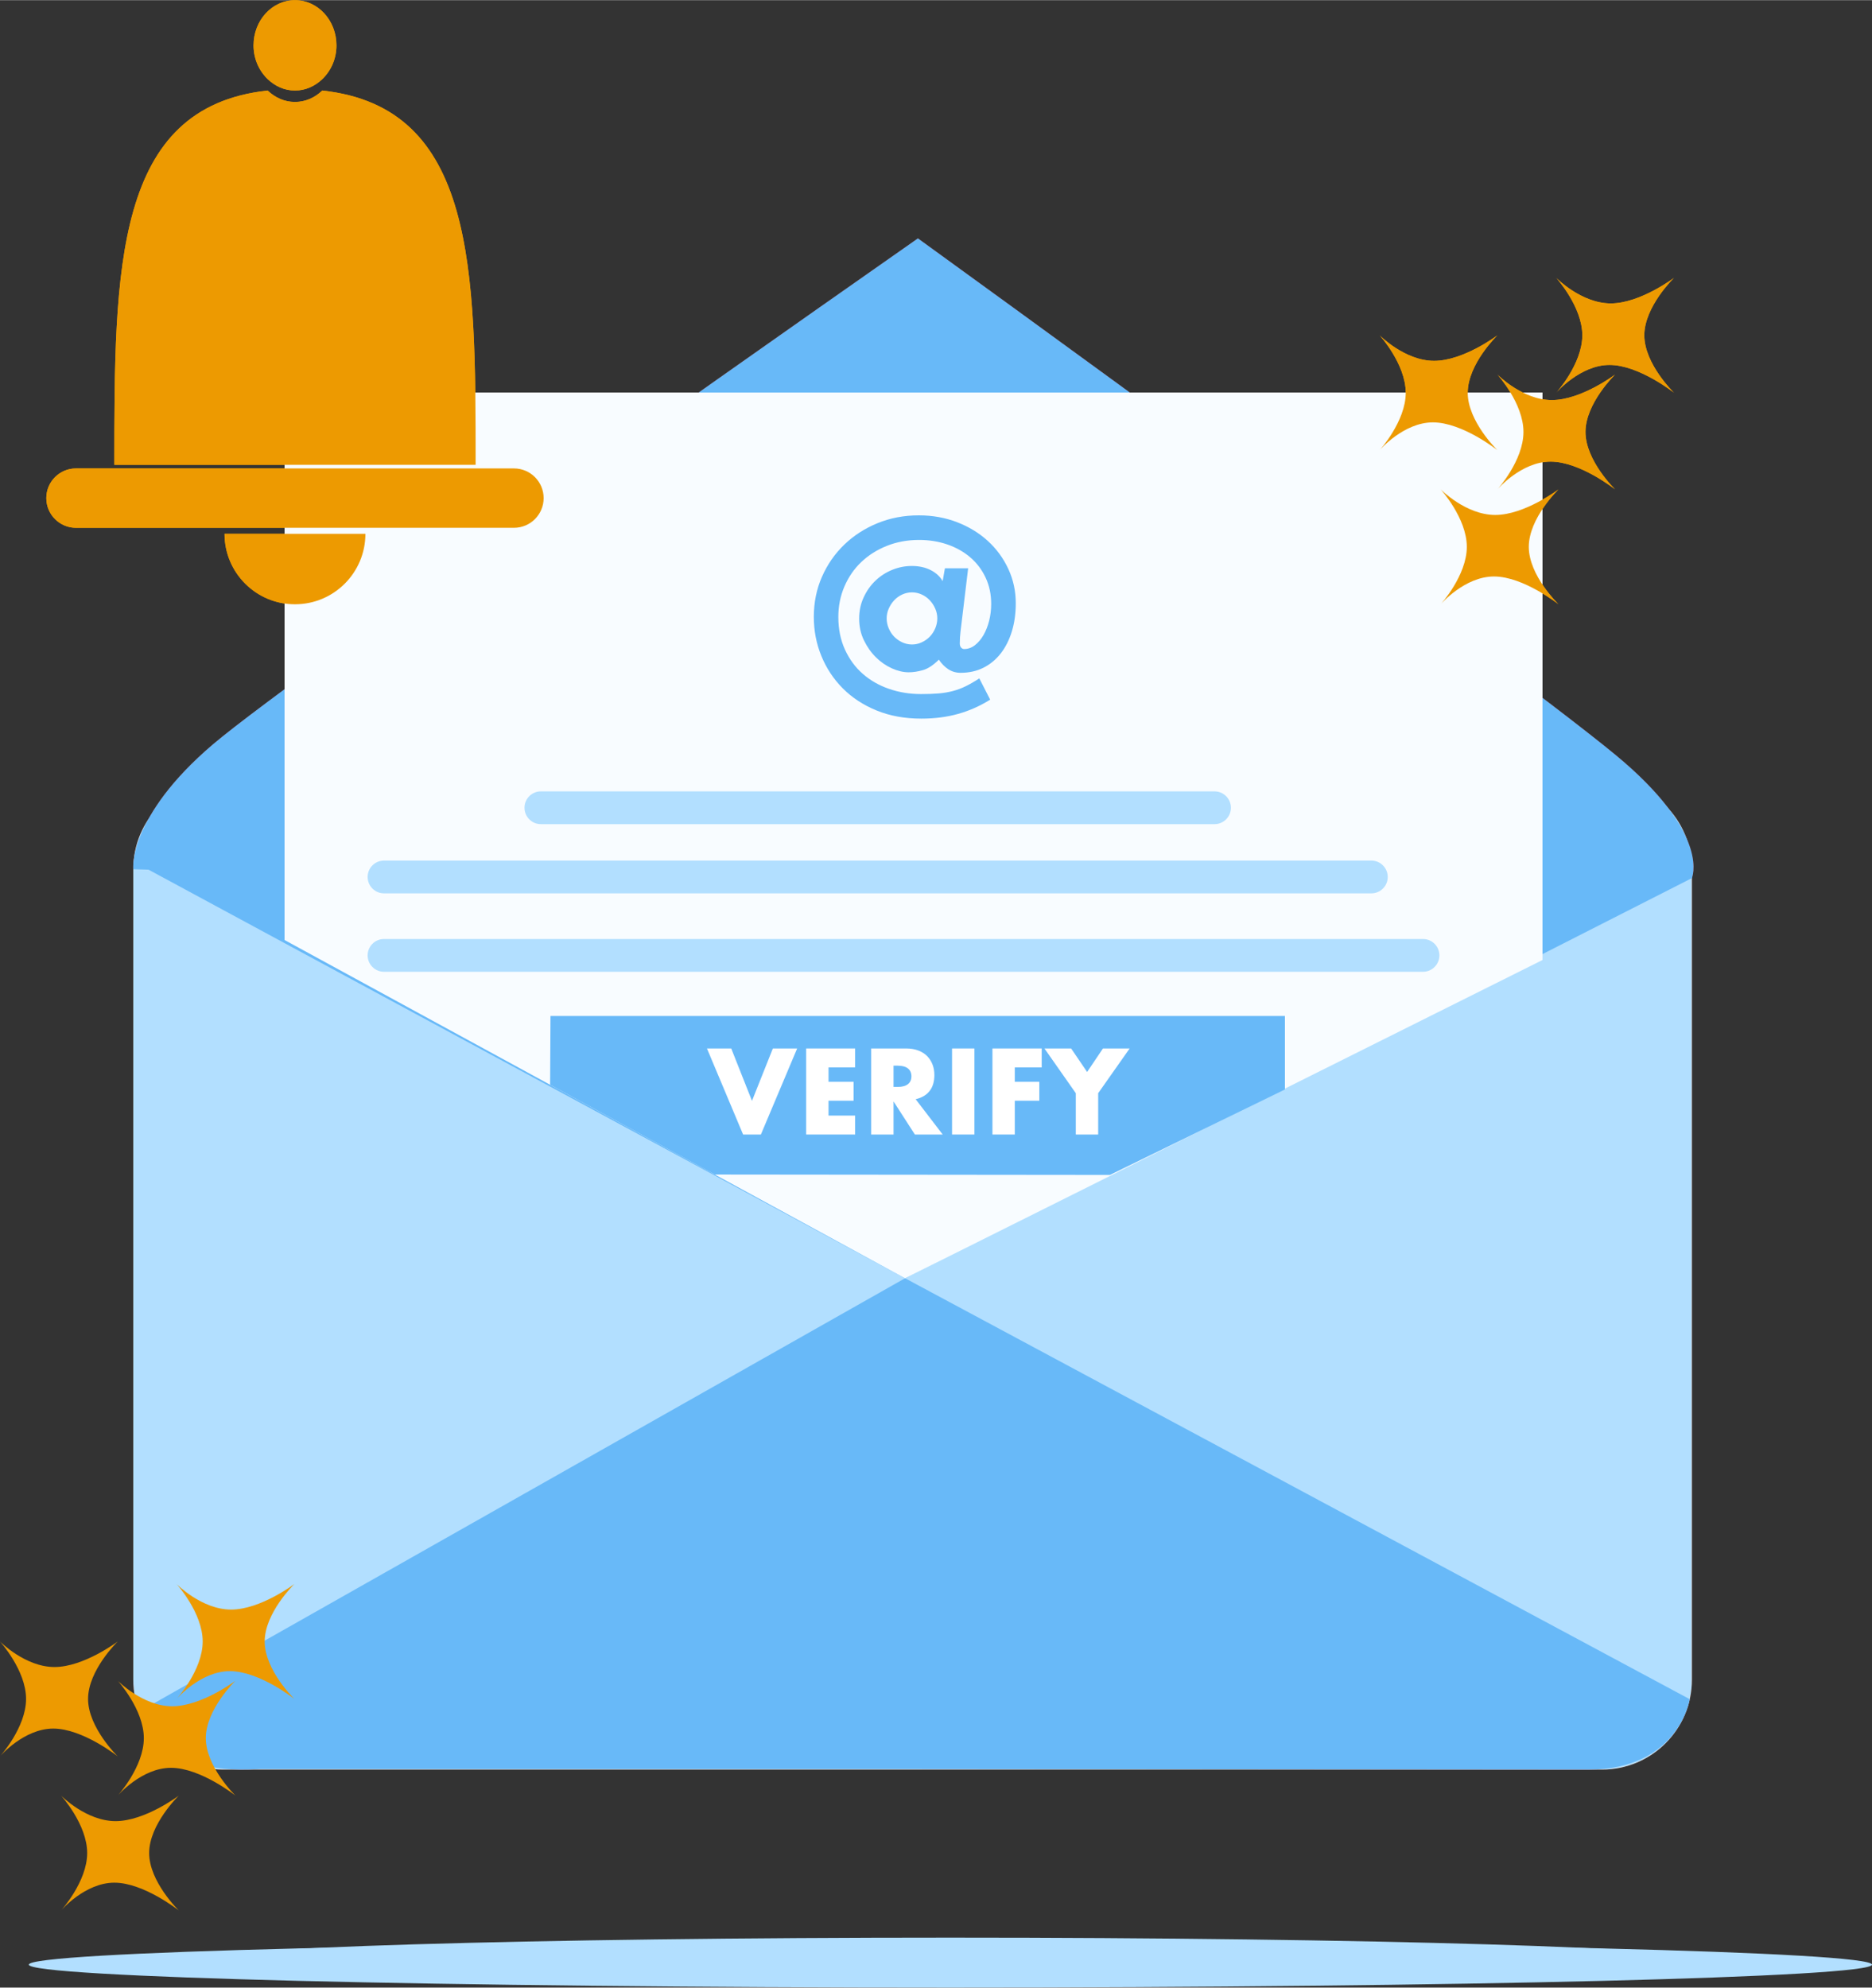 <?xml version="1.0" encoding="UTF-8"?>
<!DOCTYPE svg PUBLIC "-//W3C//DTD SVG 1.0//EN" "http://www.w3.org/TR/2001/REC-SVG-20010904/DTD/svg10.dtd">
<!-- Creator: CorelDRAW 2019 (64-Bit) -->
<svg xmlns="http://www.w3.org/2000/svg" xml:space="preserve" width="2.277in" height="2.417in" version="1.0" style="shape-rendering:geometricPrecision; text-rendering:geometricPrecision; image-rendering:optimizeQuality; fill-rule:evenodd; clip-rule:evenodd"
viewBox="0 0 84090 89245"
 xmlns:xlink="http://www.w3.org/1999/xlink">
 <rect x="0" y="0" width="84090" height="89245" fill="#333333" stroke="none"/>
 <defs>
  <style type="text/css">
   <![CDATA[
    .fil7 {fill:#089395;fill-rule:nonzero}
    .fil2 {fill:#44676E;fill-rule:nonzero}
    .fil12 {fill:#68B9F8;fill-rule:nonzero}
    .fil0 {fill:#6B9EA8;fill-rule:nonzero}
    .fil1 {fill:#79B5C1;fill-rule:nonzero}
    .fil9 {fill:#9A2126;fill-rule:nonzero}
    .fil4 {fill:#AE1F11;fill-rule:nonzero}
    .fil11 {fill:#B2DFFF;fill-rule:nonzero}
    .fil3 {fill:#BA3F03;fill-rule:nonzero}
    .fil10 {fill:#ED9A01;fill-rule:nonzero}
    .fil8 {fill:#EFD6BC;fill-rule:nonzero}
    .fil13 {fill:#F8FCFF;fill-rule:nonzero}
    .fil14 {fill:white;fill-rule:nonzero}
    .fil6 {fill:#9E9F9F;fill-rule:nonzero}
    .fil5 {fill:#E5E5E5;fill-rule:nonzero}
   ]]>
  </style>
 </defs>
 <g id="Layer_x0020_1">
  <g id="_1874341173056">
   <path class="fil0" d="M15190 76330c-1365,-2564 -374,-7161 860,-9585 408,-801 1467,-2525 2619,-2235 645,162 975,983 1134,1546 864,3068 -512,5282 -2518,7491 -491,540 -1122,1128 -1473,1775 -128,236 -587,1075 -623,1008z"/>
   <path class="fil0" d="M9434 72517c-1747,-2127 -1685,-6583 -992,-9066 229,-821 891,-2620 2015,-2566 630,30 1090,732 1343,1225 1376,2688 511,5003 -939,7430 -355,593 -831,1257 -1037,1924 -75,243 -345,1108 -390,1052z"/>
   <path class="fil1" d="M26219 65800l577 4631 -1975 -951c615,-1721 1126,-3013 1398,-3680z"/>
   <path class="fil1" d="M26773 65680c433,531 1298,1614 2432,3135l-1848 1547 -583 -4682z"/>
   <path class="fil2" d="M26432 65294c0,0 164,199 336,409l584 4682 -258 216 -303 -146 -577 -4631c123,-301 218,-530 218,-530z"/>
   <path class="fil3" d="M10024 34985l61938 0c2230,0 4038,1808 4038,4038l0 36394c0,2230 -1807,4038 -4038,4038l-61938 0c-2230,0 -4038,-1808 -4038,-4038l0 -36394c0,-2230 1808,-4038 4038,-4038z"/>
   <path class="fil4" d="M41108 79428l30227 27c4076,0 4571,-3159 4571,-3159l-35251 -18905 -34303 19406c0,0 446,2972 5322,2631l29434 0z"/>
   <path class="fil4" d="M41202 36291l30228 -27c4076,0 4570,3159 4570,3159l-35346 17969 -34208 -18470c0,0 446,-2973 5322,-2631l29433 0z"/>
   <path class="fil4" d="M40926 40108l-34940 -1084c0,0 -249,-2348 3578,-5607 3827,-3258 31669,-22721 31669,-22721 0,0 27872,20170 31733,23529 3861,3358 3034,5198 3034,5198l-35074 685z"/>
   <polygon class="fil5" points="12782,17620 69288,17620 69288,43101 40655,57392 12782,42203 "/>
   <path class="fil6" d="M24296 35528l30260 0c406,0 736,330 736,736 0,407 -329,736 -736,736l-30260 0c-406,0 -736,-329 -736,-736 0,-406 330,-736 736,-736z"/>
   <path class="fil6" d="M17250 38636l44351 0c406,0 736,330 736,736 0,407 -330,736 -736,736l-44351 0c-406,0 -736,-329 -736,-736 0,-406 329,-736 736,-736z"/>
   <path class="fil6" d="M17250 42158l46671 0c406,0 736,329 736,736 0,406 -330,736 -736,736l-46671 0c-406,0 -736,-329 -736,-736 0,-407 329,-736 736,-736z"/>
   <polygon class="fil7" points="24728,45614 57719,45614 57719,48914 49857,52752 32107,52734 24711,48703 "/>
   <polygon class="fil5" points="32847,47073 33779,49426 34717,47073 35808,47073 34179,50937 33380,50937 31756,47073 "/>
   <polygon class="fil5" points="38411,47925 37218,47925 37218,48570 38344,48570 38344,49420 37218,49420 37218,50087 38411,50087 38411,50937 36213,50937 36213,47073 38411,47073 "/>
   <path class="fil5" d="M40138 48800l189 0c198,0 350,-41 456,-123 106,-82 158,-200 158,-354 0,-153 -53,-272 -158,-354 -106,-82 -258,-123 -456,-123l-189 0 0 953zm2208 2137l0 0 -1250 0 -958 -1486 0 1486 -1005 0 0 -3864 1563 0c215,0 403,32 564,95 160,63 292,149 397,258 104,110 183,236 236,379 53,143 79,297 79,461 0,293 -71,532 -213,714 -141,183 -351,307 -628,372l1214 1584z"/>
   <polygon class="fil5" points="42766,47073 43770,47073 43770,50937 42766,50937 "/>
   <polygon class="fil5" points="46793,47925 45584,47925 45584,48570 46686,48570 46686,49420 45584,49420 45584,50937 44580,50937 44580,47073 46793,47073 "/>
   <polygon class="fil5" points="48325,49082 46916,47073 48115,47073 48833,48129 49545,47073 50744,47073 49330,49082 49330,50937 48325,50937 "/>
   <path class="fil8" d="M68693 36478c0,-1144 217,-2071 1276,-2071 1058,0 333,1312 800,2071 404,655 899,2070 -160,2070 -1059,0 -1917,-927 -1917,-2070z"/>
   <path class="fil9" d="M43489 25511l-341 2830c-23,182 -34,364 -34,546 0,76 19,137 57,182 38,45 84,68 137,68 174,0 336,-57 483,-171 148,-114 276,-265 386,-454 110,-190 195,-406 256,-648 60,-242 91,-492 91,-751 0,-431 -83,-826 -250,-1182 -167,-356 -396,-659 -687,-909 -292,-250 -634,-443 -1029,-580 -394,-136 -818,-204 -1273,-204 -523,0 -1006,89 -1450,267 -444,178 -826,420 -1148,727 -322,307 -574,673 -756,1097 -182,424 -273,879 -273,1364 0,546 99,1034 296,1466 197,432 464,796 801,1091 337,296 732,521 1182,676 451,156 930,233 1438,233 295,0 557,-9 785,-28 227,-19 441,-55 642,-108 200,-53 394,-125 579,-216 186,-91 389,-208 609,-352l489 955c-462,288 -945,502 -1449,642 -504,140 -1051,210 -1643,210 -743,0 -1411,-121 -2006,-364 -595,-242 -1100,-572 -1517,-989 -417,-417 -739,-902 -966,-1455 -228,-553 -341,-1140 -341,-1762 0,-644 121,-1242 364,-1796 243,-553 576,-1034 1001,-1444 424,-409 922,-731 1495,-966 572,-235 1192,-352 1858,-352 614,0 1186,102 1716,307 531,205 991,485 1381,841 390,356 697,775 921,1256 223,481 335,995 335,1540 0,462 -58,885 -176,1268 -117,382 -284,712 -500,989 -216,276 -476,490 -778,642 -303,151 -644,227 -1023,227 -205,0 -389,-53 -552,-159 -163,-107 -305,-250 -426,-432 -250,250 -489,407 -716,471 -227,65 -439,97 -636,97 -242,0 -495,-59 -756,-176 -261,-117 -500,-282 -716,-494 -216,-212 -396,-466 -540,-762 -144,-296 -216,-621 -216,-978 0,-348 68,-668 205,-960 136,-292 314,-543 534,-751 220,-208 472,-369 756,-483 284,-114 574,-170 870,-170 325,0 610,63 852,187 242,125 420,290 534,495l102 -579 1046 0zm-3660 2251l0 0c0,152 30,299 91,443 61,144 142,269 245,375 102,106 224,191 363,256 141,64 286,97 438,97 152,0 297,-32 437,-97 140,-65 262,-150 364,-256 102,-106 184,-231 245,-375 60,-144 91,-291 91,-443 0,-152 -30,-297 -91,-437 -61,-140 -142,-265 -245,-375 -102,-110 -223,-197 -364,-262 -140,-64 -286,-96 -437,-96 -152,0 -297,32 -438,96 -140,65 -261,152 -363,262 -102,110 -183,235 -245,375 -61,140 -91,286 -91,437z"/>
   <path class="fil10" d="M67263 16810c0,0 1125,1147 2448,1147 1322,0 2840,-1147 2840,-1147 0,0 -1332,1290 -1332,2579 0,1290 1332,2580 1332,2580 0,0 -1573,-1248 -2895,-1248 -1322,0 -2393,1248 -2393,1248 0,0 1171,-1290 1171,-2580 0,-1289 -1171,-2579 -1171,-2579z"/>
   <path class="fil10" d="M69906 12470c0,0 1126,1147 2448,1147 1322,0 2841,-1147 2841,-1147 0,0 -1333,1290 -1333,2579 0,1290 1333,2579 1333,2579 0,0 -1573,-1248 -2896,-1248 -1322,0 -2393,1248 -2393,1248 0,0 1172,-1290 1172,-2579 0,-1289 -1172,-2579 -1172,-2579z"/>
   <path class="fil10" d="M64718 21969c0,0 1126,1147 2448,1147 1322,0 2840,-1147 2840,-1147 0,0 -1333,1289 -1333,2579 0,1290 1333,2579 1333,2579 0,0 -1573,-1248 -2896,-1248 -1322,0 -2393,1248 -2393,1248 0,0 1172,-1289 1172,-2579 0,-1290 -1172,-2579 -1172,-2579z"/>
   <path class="fil10" d="M61974 15049c0,0 1126,1147 2448,1147 1322,0 2841,-1147 2841,-1147 0,0 -1333,1290 -1333,2579 0,1289 1333,2579 1333,2579 0,0 -1573,-1248 -2896,-1248 -1322,0 -2393,1248 -2393,1248 0,0 1172,-1290 1172,-2579 0,-1290 -1172,-2579 -1172,-2579z"/>
   <path class="fil10" d="M3413 21027l19674 0c736,0 1333,597 1333,1333 0,736 -597,1333 -1333,1333l-19674 0c-736,0 -1333,-597 -1333,-1333 0,-736 597,-1333 1333,-1333z"/>
   <path class="fil10" d="M12024 4058c-6884,748 -6888,7984 -6888,16806l16229 0c0,-8822 -6,-16058 -6888,-16806 -328,316 -754,513 -1227,513 -472,0 -898,-197 -1227,-513z"/>
   <path class="fil10" d="M13251 0c-1029,0 -1862,909 -1862,2030 0,606 249,1143 635,1515 328,316 754,513 1227,513 472,0 898,-198 1227,-513 387,-372 635,-908 635,-1515 0,-1121 -834,-2030 -1862,-2030z"/>
   <path class="fil10" d="M16414 23963c0,1747 -1416,3164 -3164,3164 -1747,0 -3164,-1417 -3164,-3164l6327 0z"/>
   <path class="fil0" d="M15190 76330c-1365,-2564 -374,-7161 860,-9585 408,-801 1467,-2525 2619,-2235 645,162 975,983 1134,1546 864,3068 -512,5282 -2518,7491 -491,540 -1122,1128 -1473,1775 -128,236 -587,1075 -623,1008z"/>
   <path class="fil0" d="M9434 72517c-1747,-2127 -1685,-6583 -992,-9066 229,-821 891,-2620 2015,-2566 630,30 1090,732 1343,1225 1376,2688 511,5003 -939,7430 -355,593 -831,1257 -1037,1924 -75,243 -345,1108 -390,1052z"/>
   <path class="fil1" d="M26219 65800l577 4631 -1975 -951c615,-1721 1126,-3013 1398,-3680z"/>
   <path class="fil1" d="M26773 65680c433,531 1298,1614 2432,3135l-1848 1547 -583 -4682z"/>
   <path class="fil2" d="M26432 65294c0,0 164,199 336,409l584 4682 -258 216 -303 -146 -577 -4631c123,-301 218,-530 218,-530z"/>
   <path class="fil11" d="M10024 34985l61938 0c2230,0 4038,1808 4038,4038l0 36394c0,2230 -1807,4038 -4038,4038l-61938 0c-2230,0 -4038,-1808 -4038,-4038l0 -36394c0,-2230 1808,-4038 4038,-4038z"/>
   <path class="fil12" d="M41108 79428l30227 27c4076,0 4571,-3159 4571,-3159l-35251 -18905 -34303 19406c0,0 446,2972 5322,2631l29434 0z"/>
   <path class="fil12" d="M41202 36291l30228 -27c4076,0 4570,3159 4570,3159l-35346 17969 -34208 -18470c0,0 446,-2973 5322,-2631l29433 0z"/>
   <path class="fil12" d="M40926 40108l-34940 -1084c0,0 -249,-2348 3578,-5607 3827,-3258 31669,-22721 31669,-22721 0,0 27872,20170 31733,23529 3861,3358 3034,5198 3034,5198l-35074 685z"/>
   <polygon class="fil13" points="12782,17620 69288,17620 69288,43101 40655,57392 12782,42203 "/>
   <path class="fil11" d="M24296 35528l30260 0c406,0 736,330 736,736 0,407 -329,736 -736,736l-30260 0c-406,0 -736,-329 -736,-736 0,-406 330,-736 736,-736z"/>
   <path class="fil11" d="M17250 38636l44351 0c406,0 736,330 736,736 0,407 -330,736 -736,736l-44351 0c-406,0 -736,-329 -736,-736 0,-406 329,-736 736,-736z"/>
   <path class="fil11" d="M17250 42158l46671 0c406,0 736,329 736,736 0,406 -330,736 -736,736l-46671 0c-406,0 -736,-329 -736,-736 0,-407 329,-736 736,-736z"/>
   <polygon class="fil12" points="24728,45614 57719,45614 57719,48914 49857,52752 32107,52734 24711,48703 "/>
   <polygon class="fil14" points="32847,47073 33779,49426 34717,47073 35808,47073 34179,50937 33380,50937 31756,47073 "/>
   <polygon class="fil14" points="38411,47925 37218,47925 37218,48570 38344,48570 38344,49420 37218,49420 37218,50087 38411,50087 38411,50937 36213,50937 36213,47073 38411,47073 "/>
   <path class="fil14" d="M40138 48800l189 0c198,0 350,-41 456,-123 106,-82 158,-200 158,-354 0,-153 -53,-272 -158,-354 -106,-82 -258,-123 -456,-123l-189 0 0 953zm2208 2137l0 0 -1250 0 -958 -1486 0 1486 -1005 0 0 -3864 1563 0c215,0 403,32 564,95 160,63 292,149 397,258 104,110 183,236 236,379 53,143 79,297 79,461 0,293 -71,532 -213,714 -141,183 -351,307 -628,372l1214 1584z"/>
   <polygon class="fil14" points="42766,47073 43770,47073 43770,50937 42766,50937 "/>
   <polygon class="fil14" points="46793,47925 45584,47925 45584,48570 46686,48570 46686,49420 45584,49420 45584,50937 44580,50937 44580,47073 46793,47073 "/>
   <polygon class="fil14" points="48325,49082 46916,47073 48115,47073 48833,48129 49545,47073 50744,47073 49330,49082 49330,50937 48325,50937 "/>
   <path class="fil11" d="M1294 88213c0,-569 18535,-1031 41398,-1031 22864,0 41398,462 41398,1031 0,570 -18534,1031 -41398,1031 -22864,0 -41398,-462 -41398,-1031z"/>
   <path class="fil12" d="M43489 25511l-341 2830c-23,182 -34,364 -34,546 0,76 19,137 57,182 38,45 84,68 137,68 174,0 336,-57 483,-171 148,-114 276,-265 386,-454 110,-190 195,-406 256,-648 60,-242 91,-492 91,-751 0,-431 -83,-826 -250,-1182 -167,-356 -396,-659 -687,-909 -292,-250 -634,-443 -1029,-580 -394,-136 -818,-204 -1273,-204 -523,0 -1006,89 -1450,267 -444,178 -826,420 -1148,727 -322,307 -574,673 -756,1097 -182,424 -273,879 -273,1364 0,546 99,1034 296,1466 197,432 464,796 801,1091 337,296 732,521 1182,676 451,156 930,233 1438,233 295,0 557,-9 785,-28 227,-19 441,-55 642,-108 200,-53 394,-125 579,-216 186,-91 389,-208 609,-352l489 955c-462,288 -945,502 -1449,642 -504,140 -1051,210 -1643,210 -743,0 -1411,-121 -2006,-364 -595,-242 -1100,-572 -1517,-989 -417,-417 -739,-902 -966,-1455 -228,-553 -341,-1140 -341,-1762 0,-644 121,-1242 364,-1796 243,-553 576,-1034 1001,-1444 424,-409 922,-731 1495,-966 572,-235 1192,-352 1858,-352 614,0 1186,102 1716,307 531,205 991,485 1381,841 390,356 697,775 921,1256 223,481 335,995 335,1540 0,462 -58,885 -176,1268 -117,382 -284,712 -500,989 -216,276 -476,490 -778,642 -303,151 -644,227 -1023,227 -205,0 -389,-53 -552,-159 -163,-107 -305,-250 -426,-432 -250,250 -489,407 -716,471 -227,65 -439,97 -636,97 -242,0 -495,-59 -756,-176 -261,-117 -500,-282 -716,-494 -216,-212 -396,-466 -540,-762 -144,-296 -216,-621 -216,-978 0,-348 68,-668 205,-960 136,-292 314,-543 534,-751 220,-208 472,-369 756,-483 284,-114 574,-170 870,-170 325,0 610,63 852,187 242,125 420,290 534,495l102 -579 1046 0zm-3660 2251l0 0c0,152 30,299 91,443 61,144 142,269 245,375 102,106 224,191 363,256 141,64 286,97 438,97 152,0 297,-32 437,-97 140,-65 262,-150 364,-256 102,-106 184,-231 245,-375 60,-144 91,-291 91,-443 0,-152 -30,-297 -91,-437 -61,-140 -142,-265 -245,-375 -102,-110 -223,-197 -364,-262 -140,-64 -286,-96 -437,-96 -152,0 -297,32 -438,96 -140,65 -261,152 -363,262 -102,110 -183,235 -245,375 -61,140 -91,286 -91,437z"/>
   <path class="fil10" d="M5288 75464c0,0 1126,1147 2448,1147 1322,0 2841,-1147 2841,-1147 0,0 -1332,1290 -1332,2579 0,1290 1332,2580 1332,2580 0,0 -1573,-1248 -2895,-1248 -1322,0 -2393,1248 -2393,1248 0,0 1172,-1290 1172,-2580 0,-1289 -1172,-2579 -1172,-2579z"/>
   <path class="fil10" d="M7933 71123c0,0 1126,1147 2448,1147 1322,0 2841,-1147 2841,-1147 0,0 -1332,1290 -1332,2579 0,1290 1332,2580 1332,2580 0,0 -1573,-1248 -2895,-1248 -1322,0 -2393,1248 -2393,1248 0,0 1171,-1290 1171,-2580 0,-1289 -1171,-2579 -1171,-2579z"/>
   <path class="fil10" d="M2744 80623c0,0 1126,1146 2448,1146 1322,0 2840,-1146 2840,-1146 0,0 -1332,1289 -1332,2579 0,1289 1332,2579 1332,2579 0,0 -1573,-1248 -2895,-1248 -1322,0 -2393,1248 -2393,1248 0,0 1172,-1290 1172,-2579 0,-1290 -1172,-2579 -1172,-2579z"/>
   <path class="fil10" d="M0 73702c0,0 1126,1147 2448,1147 1322,0 2840,-1147 2840,-1147 0,0 -1332,1290 -1332,2580 0,1289 1332,2579 1332,2579 0,0 -1573,-1248 -2895,-1248 -1322,0 -2394,1248 -2394,1248 0,0 1172,-1290 1172,-2579 0,-1290 -1172,-2580 -1172,-2580z"/>
   <path class="fil10" d="M67263 16810c0,0 1125,1147 2448,1147 1322,0 2840,-1147 2840,-1147 0,0 -1332,1290 -1332,2579 0,1290 1332,2580 1332,2580 0,0 -1573,-1248 -2895,-1248 -1322,0 -2393,1248 -2393,1248 0,0 1171,-1290 1171,-2580 0,-1289 -1171,-2579 -1171,-2579z"/>
   <path class="fil10" d="M69906 12470c0,0 1126,1147 2448,1147 1322,0 2841,-1147 2841,-1147 0,0 -1333,1290 -1333,2579 0,1290 1333,2579 1333,2579 0,0 -1573,-1248 -2896,-1248 -1322,0 -2393,1248 -2393,1248 0,0 1172,-1290 1172,-2579 0,-1289 -1172,-2579 -1172,-2579z"/>
   <path class="fil10" d="M64718 21969c0,0 1126,1147 2448,1147 1322,0 2840,-1147 2840,-1147 0,0 -1333,1289 -1333,2579 0,1290 1333,2579 1333,2579 0,0 -1573,-1248 -2896,-1248 -1322,0 -2393,1248 -2393,1248 0,0 1172,-1289 1172,-2579 0,-1290 -1172,-2579 -1172,-2579z"/>
   <path class="fil10" d="M61974 15049c0,0 1126,1147 2448,1147 1322,0 2841,-1147 2841,-1147 0,0 -1333,1290 -1333,2579 0,1289 1333,2579 1333,2579 0,0 -1573,-1248 -2896,-1248 -1322,0 -2393,1248 -2393,1248 0,0 1172,-1290 1172,-2579 0,-1290 -1172,-2579 -1172,-2579z"/>
   <path class="fil10" d="M3413 21027l19674 0c736,0 1333,597 1333,1333 0,736 -597,1333 -1333,1333l-19674 0c-736,0 -1333,-597 -1333,-1333 0,-736 597,-1333 1333,-1333z"/>
   <path class="fil10" d="M12024 4058c-6884,748 -6888,7984 -6888,16806l16229 0c0,-8822 -6,-16058 -6888,-16806 -328,316 -754,513 -1227,513 -472,0 -898,-197 -1227,-513z"/>
   <path class="fil10" d="M13251 0c-1029,0 -1862,909 -1862,2030 0,606 249,1143 635,1515 328,316 754,513 1227,513 472,0 898,-198 1227,-513 387,-372 635,-908 635,-1515 0,-1121 -834,-2030 -1862,-2030z"/>
   <path class="fil10" d="M16414 23963c0,1747 -1416,3164 -3164,3164 -1747,0 -3164,-1417 -3164,-3164l6327 0z"/>
   <path class="fil11" d="M8612 88031c0,-569 15258,-1031 34080,-1031 18822,0 34080,462 34080,1031 0,570 -15258,1031 -34080,1031 -18822,0 -34080,-462 -34080,-1031z"/>
  </g>
 </g>
</svg>
